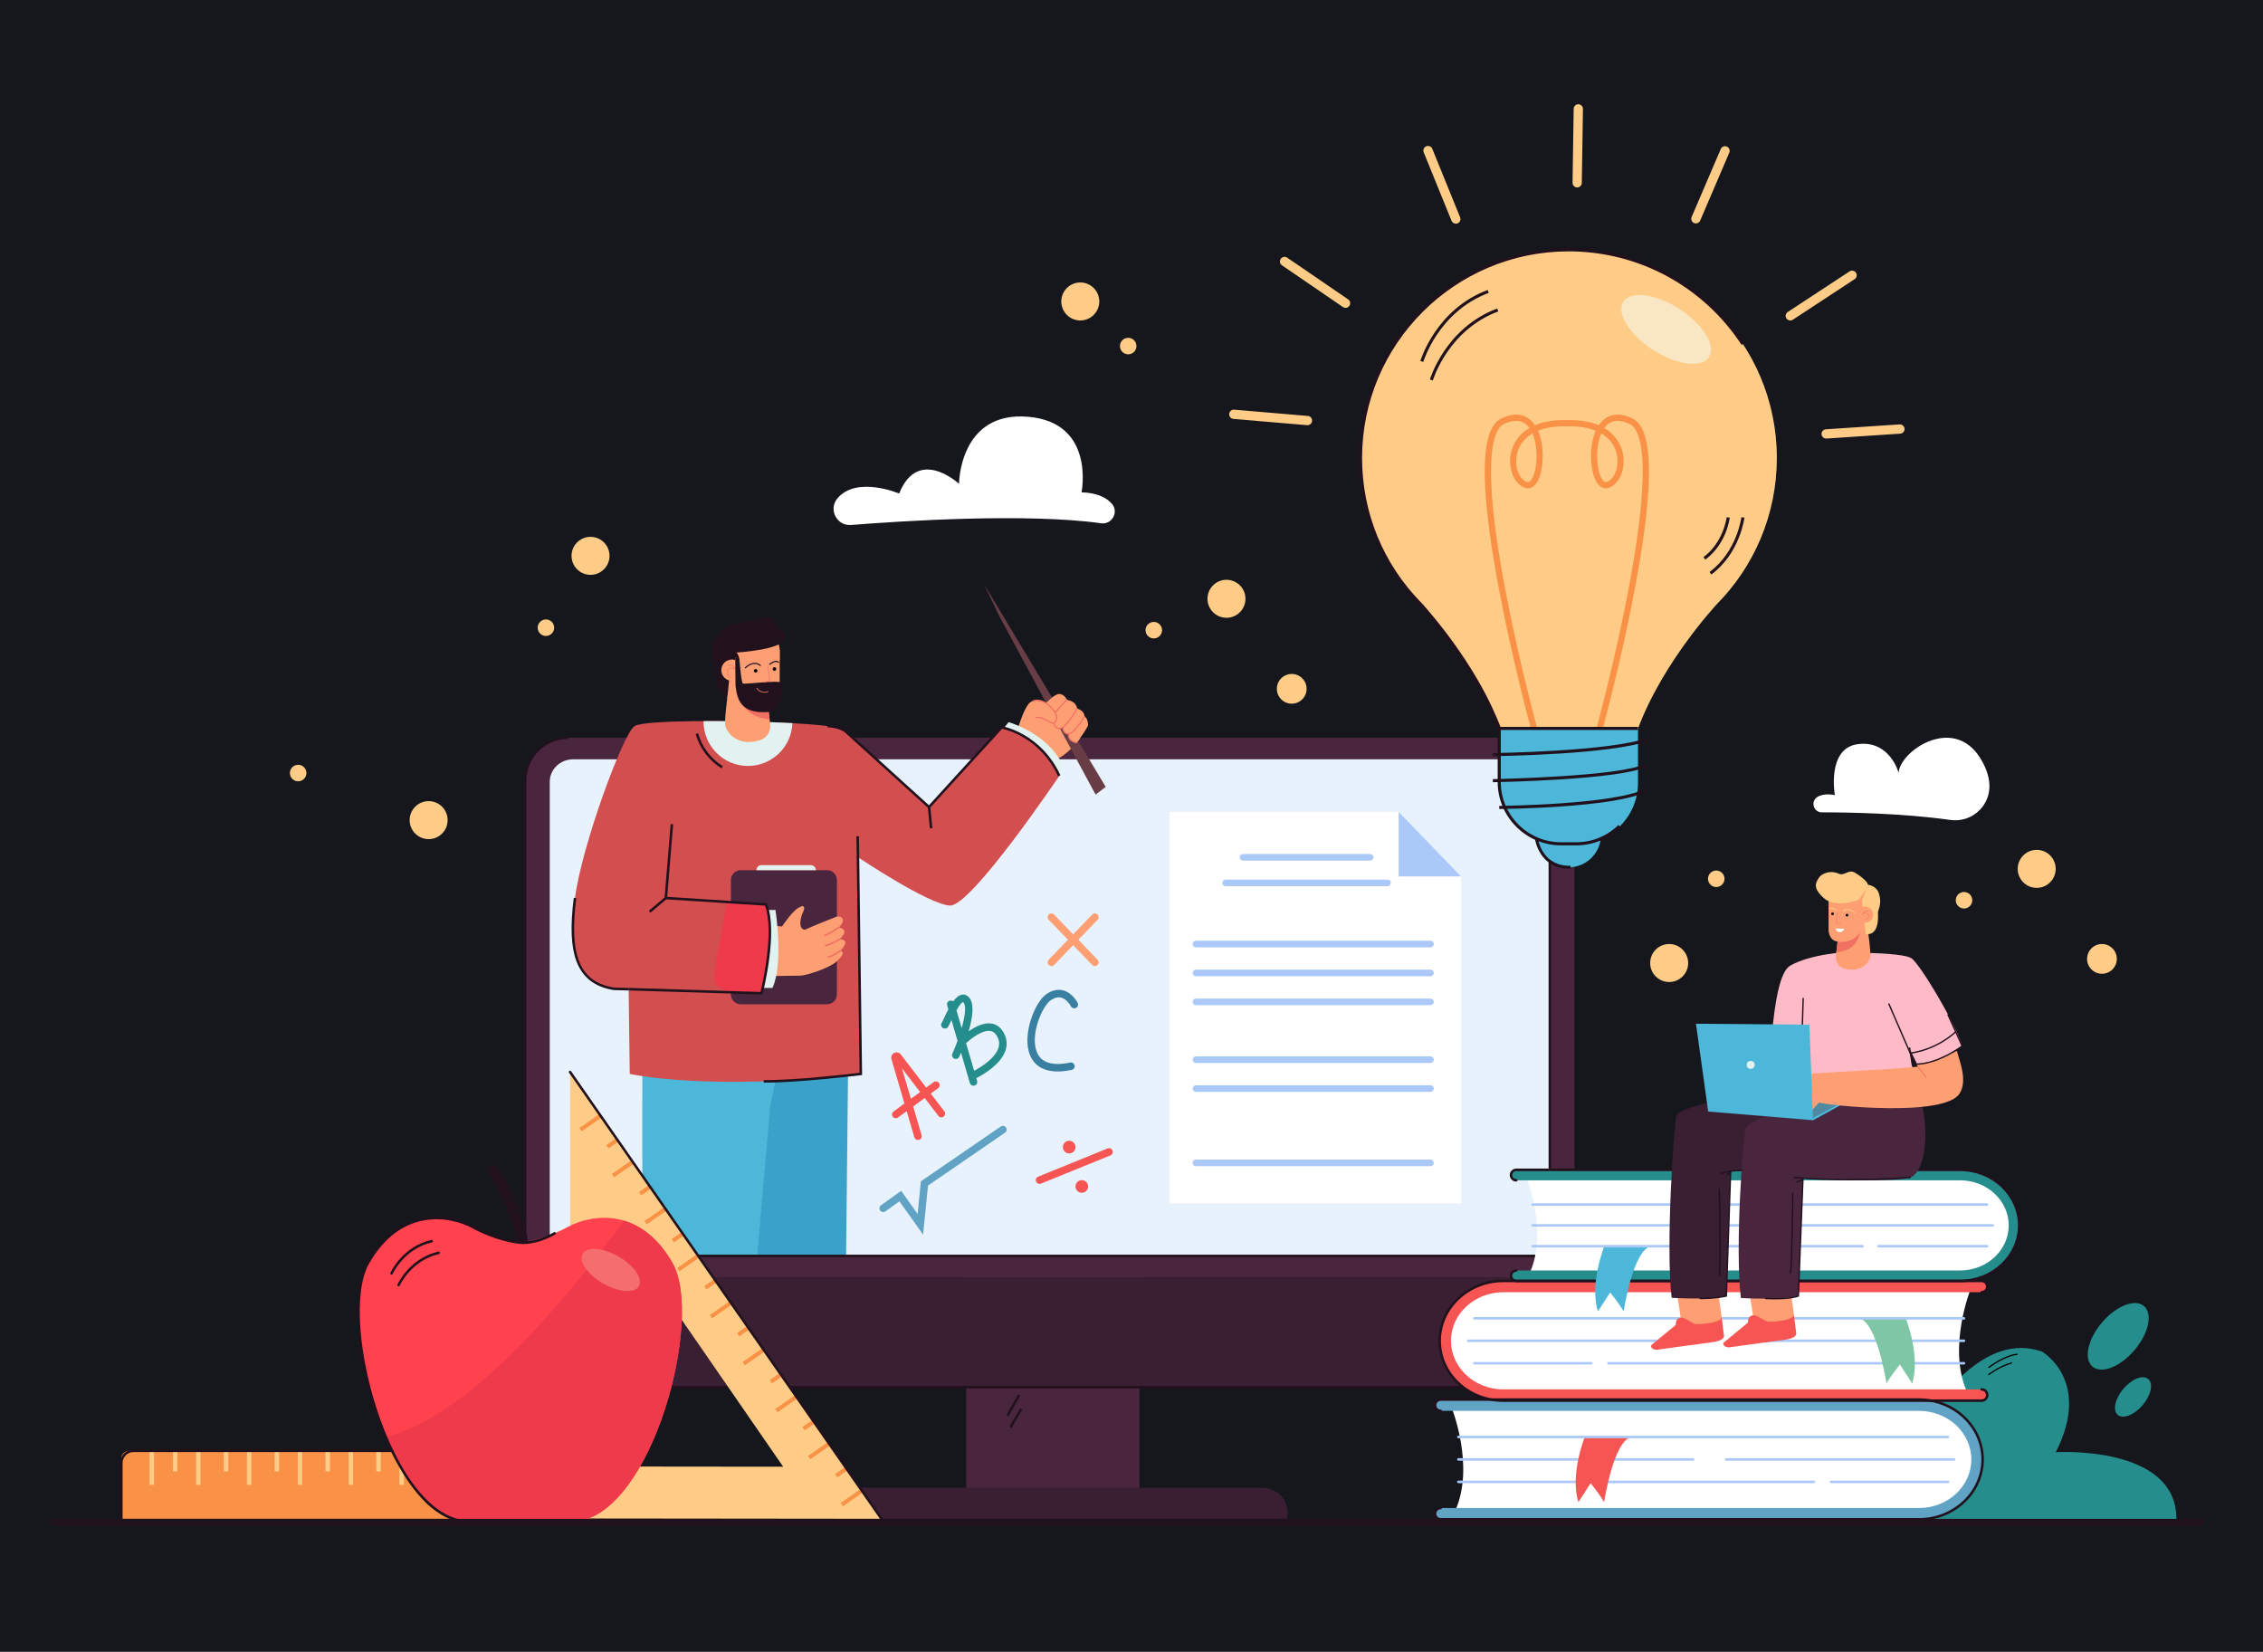 <?xml version="1.0" encoding="utf-8"?>
<!-- Generator: Adobe Illustrator 27.5.0, SVG Export Plug-In . SVG Version: 6.00 Build 0)  -->
<svg version="1.1" id="Layer_1" xmlns="http://www.w3.org/2000/svg" xmlns:xlink="http://www.w3.org/1999/xlink" x="0px" y="0px"
	 viewBox="0 0 2740 2000" style="enable-background:new 0 0 2740 2000;" xml:space="preserve">
<rect style="fill:#15171d;" width="2740" height="2000"/>
<g>
	<path style="fill:#15171d;" d="M134.221,1620.523c64.752-137.11,52.611-130.259,22.258-254.083s-84.987-451.63,68.799-720.755
		s350.065-303.524,445.169-271.148c95.104,32.376,171.997,84.987,335.9,4.047s568.602-319.712,868.079-180.091
		S2049.778,571.423,2155,670.574c105.222,99.151,352.781,124.85,429.674,365.646S2534.086,1806.1,2244.726,1838l-2019.448,13.689
		C225.278,1851.689,69.469,1757.634,134.221,1620.523L134.221,1620.523z"/>
	<g>
		<g>
			<g>
				<path style="fill:#FFFFFF;" d="M2205.832,983.568c29.018-0.025,96.987,0.908,155.653,9.204
					c24.271,3.432,46.426-14.861,47.258-39.36c0.341-10.027-2.594-21.88-11.145-35.605c-32.923-52.848-97.873-7.814-98.731,18.022
					c0,0-10.386-39.561-48.969-34.914s-28.261,61.912-28.261,61.912s-12.18-3.3-21.054,2.051
					C2191.856,970.14,2195.642,983.576,2205.832,983.568z"/>
			</g>
		</g>
	</g>
	<g>
		<g>
			<g>
				<path style="fill:#258D8C;" d="M2178.959,1840.578c8.578-8.461,75.489-126.911,121.812-65.994
					c0,0,75.703-171.753,171.565-138.122c0,0,61.12,34.901,16.728,121.835c0,0,147.975-9.307,146.045,82.281H2178.959z"/>
			</g>
			<g>
				<path d="M2407.925,1656.458c-0.223,0-0.443-0.097-0.592-0.283c-0.257-0.322-0.2-0.788,0.126-1.042
					c0.747-0.58,18.486-14.223,34.699-16.142c0.415-0.049,0.787,0.242,0.836,0.648c0.049,0.407-0.245,0.776-0.657,0.825
					c-15.79,1.869-33.768,15.696-33.948,15.835C2408.251,1656.406,2408.087,1656.458,2407.925,1656.458z"/>
			</g>
			<g>
				<path d="M2407.925,1665.061c-0.219,0-0.437-0.094-0.585-0.275c-0.261-0.318-0.212-0.785,0.111-1.043
					c0.121-0.097,12.277-9.727,27.787-14.188c0.397-0.114,0.816,0.111,0.933,0.505c0.116,0.393-0.113,0.805-0.512,0.92
					c-15.209,4.375-27.142,13.822-27.261,13.917C2408.259,1665.006,2408.091,1665.061,2407.925,1665.061z"/>
			</g>
		</g>
		<g>
			
				<ellipse transform="matrix(0.648 -0.762 0.762 0.648 -328.898 2523.469)" style="fill:#258D8C;" cx="2563.612" cy="1617.298" rx="48.099" ry="25.829"/>
		</g>
		<g>
			
				<ellipse transform="matrix(0.648 -0.762 0.762 0.648 -378.481 2562.966)" style="fill:#258D8C;" cx="2581.526" cy="1690.651" rx="28.474" ry="15.29"/>
		</g>
	</g>
	<g>
		<g>
			<g>
				<path style="fill:#FFFFFF;" d="M1030.495,635.628c61.625-4.887,211.99-14.641,302.773-2.068
					c13.12,1.817,21.655-13.634,12.958-23.625c-6.271-7.205-17.343-13.199-36.732-13.87c0,0,17.089-84.303-64.359-91.423
					c-83.698-7.317-83.97,81.169-83.97,81.169s-49.345-45.916-72.475,11.752c0,0-51.861-22.087-74.999,6.196
					C1002.793,617.081,1013.336,636.988,1030.495,635.628z"/>
			</g>
		</g>
	</g>
	<g>
		<rect x="1169.926" y="1387.122" style="fill:#49263E;" width="209.686" height="439.304"/>
	</g>
	<g>
		<path style="fill:#49263E;" d="M1906.261,1546.792V944.998c0-28.593-23.18-51.773-51.773-51.773H687.665
			c-28.593,0-51.773,23.18-51.773,51.773v601.793H1906.261z"/>
	</g>
	<g>
		<path style="fill:#3A1F33;" d="M635.892,1546.792v96.436c0,20.059,13.259,36.32,29.615,36.32h1211.14
			c16.356,0,29.615-16.261,29.615-36.32v-96.436H635.892z"/>
	</g>
	<g>
		<g>
			<path style="fill:#E8F2FC;" d="M1876.524,1520.658V946.605c0-15.048-12.638-27.246-28.228-27.246H693.857
				c-15.59,0-28.228,12.199-28.228,27.246v574.053H1876.524z"/>
		</g>
	</g>
	<g>
		<path style="fill:#3A1F33;" d="M1558.405,1838.961c3.56-20.762-10.386-37.593-31.148-37.593h-504.618
			c-20.762,0-40.479,16.831-44.039,37.593v0L1558.405,1838.961z"/>
	</g>
	<g>
		<path style="fill:#21111D;" d="M1876.647,1681.065H665.507c-17.167,0-31.132-16.974-31.132-37.837v-698.23
			c0-29.385,23.906-53.291,53.29-53.291v3.035c-27.71,0-50.255,22.545-50.255,50.256v698.23c0,19.19,12.605,34.802,28.097,34.802
			h1211.14V1681.065z"/>
	</g>
	<g>
		
			<rect x="1813.9" y="1591.525" transform="matrix(0.583 -0.812 0.812 0.583 -527.565 2158.21)" style="fill:#21111D;" width="49.563" height="3.035"/>
	</g>
	<g>
		
			<rect x="1814.344" y="1611.102" transform="matrix(0.594 -0.805 0.805 0.594 -550.61 2134.712)" style="fill:#21111D;" width="48.675" height="3.035"/>
	</g>
	<g>
		
			<rect x="1213.016" y="1700.028" transform="matrix(0.496 -0.868 0.868 0.496 -858.865 1923.071)" style="fill:#21111D;" width="28.994" height="3.035"/>
	</g>
	<g>
		
			<rect x="1216.382" y="1715.988" transform="matrix(0.506 -0.863 0.863 0.506 -874.162 1908.719)" style="fill:#21111D;" width="25.708" height="3.034"/>
	</g>
	<g>
		<path style="fill:#FE9F73;" d="M1230.195,889.558c0,0,9.713-36.293,18.586-40.102c8.873-3.809,18.773,2.565,18.773,2.565
			s9.494-12.957,15.961-11.723c6.467,1.234,8.041,7.023,8.041,7.023s11.439,1.213,12.594,10.611c0,0,8.994,2.179,8.881,9.562
			c0,0,4.638,2.104,4.34,11.048c0,0-15.436,30.181-38.119,40.87C1256.568,930.099,1230.195,889.558,1230.195,889.558z"/>
	</g>
	<g>
		<path style="fill:#3AA1C9;" d="M1024.45,1520.658l2.696-256.91l-5.78-32.999l-140.18,50.31c0,0,4.317,108.598,13.41,239.599
			H1024.45z"/>
	</g>
	<g>
		<path style="fill:#4CB7D8;" d="M916.806,1520.658l15.753-181.22l26.643-132.263l-181.229,77.101c0,0-1.295,106.7,0.908,236.382
			H916.806z"/>
	</g>
	<g>
		<polygon style="fill:#683D46;" points="1191.347,707.135 1338.784,952.742 1326.513,962.068 1209.76,745.616 		"/>
	</g>
	<g>
		<path style="fill:#FE9F73;" d="M1266.466,851.242c0,0,6.521-6.736,10.438-8.742c3.917-2.006,27.245,40.91,27.245,40.91
			l3.379,10.605c0,0-2.987,5.608-4.92,5.378c-1.933-0.23-7.777-4.694-7.777-4.694l-1.519-5.854l-2.354-0.657l-3.07-2.834
			l-1.524-4.644l-3.267,1.473l-4.647-1.841l-2.144-4.329l-0.92-0.419l-13.84-22.248L1266.466,851.242z"/>
	</g>
	<g>
		<path style="fill:#F07162;" d="M1274.971,876.39c-2.063,0-4.434-1.422-6.895-2.898c-1.719-1.032-3.499-2.099-5.335-2.823
			c-5.442-2.146-7.932-1.212-7.953-1.202c-0.387,0.154-0.828-0.031-0.986-0.416c-0.159-0.384,0.016-0.821,0.399-0.984
			c0.119-0.051,2.982-1.218,9.097,1.189c1.953,0.77,3.787,1.87,5.559,2.934c3.855,2.311,6.299,3.635,7.944,1.818
			c1.458-1.615,2.097-3.528,1.899-5.686c-0.422-4.598-4.762-10.468-11.607-15.699c-8.424-6.44-15.833-3.259-16.147-3.121
			c-0.376,0.169-0.831-0.002-1.002-0.383c-0.171-0.382-0.001-0.83,0.381-1.002c0.344-0.155,8.519-3.71,17.69,3.3
			c7.283,5.567,11.729,11.679,12.197,16.767c0.239,2.597-0.529,4.899-2.284,6.841C1277.047,876.001,1276.051,876.39,1274.971,876.39
			z"/>
	</g>
	<g>
		<path style="fill:#F07162;" d="M1277.542,863.479c-0.182,0-0.365-0.065-0.511-0.198c-0.31-0.282-0.332-0.762-0.05-1.071
			l14.013-15.4c0.283-0.309,0.762-0.332,1.073-0.05c0.31,0.282,0.332,0.762,0.05,1.072l-14.013,15.4
			C1277.954,863.395,1277.748,863.479,1277.542,863.479z"/>
	</g>
	<g>
		<path style="fill:#F07162;" d="M1292.883,889.437c-1.118,0-2.128-0.356-3.018-1.064c-1.54-0.858-4.4-3.69-3.492-7.783
			c0.09-0.407,0.489-0.664,0.906-0.576c0.409,0.091,0.667,0.496,0.577,0.906c-0.889,4.005,2.703,6.113,2.857,6.201
			c0.917,0.719,1.86,0.935,2.976,0.72c7.518-1.432,18.572-20.532,18.683-20.724c0.21-0.365,0.676-0.488,1.036-0.28
			c0.363,0.209,0.489,0.673,0.28,1.036c-0.467,0.812-11.517,19.897-19.716,21.459
			C1293.599,889.402,1293.236,889.437,1292.883,889.437z"/>
	</g>
	<g>
		<path style="fill:#F07162;" d="M1282.71,882.758c-1.67,0-3.108-0.476-4.287-1.421c-2.625-2.103-2.958-5.754-2.97-5.909
			c-0.036-0.417,0.274-0.783,0.691-0.818c0.402-0.044,0.786,0.273,0.821,0.691c0.003,0.031,0.301,3.17,2.414,4.858
			c1.146,0.913,2.642,1.255,4.458,1.001c5.521-0.756,16.059-17.295,19.653-23.604c0.209-0.365,0.673-0.49,1.035-0.284
			c0.365,0.208,0.492,0.671,0.284,1.035c-0.542,0.953-13.38,23.345-20.768,24.357
			C1283.583,882.726,1283.139,882.758,1282.71,882.758z"/>
	</g>
	<g>
		<path style="fill:#E2F2F1;" d="M1215.714,881.214l5.474-6.873c0,0,48.588,13.661,66.178,53.496l-7.697,10.374
			C1279.67,938.211,1244.137,893.872,1215.714,881.214z"/>
	</g>
	<g>
		<path style="fill:#d34e4e;" d="M1042.261,1300.259l0.891-1.162l-4.662-261.437c0,0,85.987,57.671,111.756,58.776
			c25.769,1.104,132.315-157.044,132.315-157.044c-22.456-51.539-69.733-58.682-69.733-58.682l-87.984,96.451l-103.077-93.506
			c-13.744-8.344-119.398-10.149-119.398-10.149s-120.257-2.735-134.001,5.609c-13.744,8.344-64.301,145.781-72.154,208.118
			c-7.854,62.337,0,102.709,47.612,110.072l17.32,0.368l1.332,102.587C762.48,1300.259,858.44,1321.856,1042.261,1300.259
			L1042.261,1300.259z"/>
	</g>
	<g>
		<g>
			<path style="fill:#49263E;" d="M1001.335,1215.957H896.932c-6.609,0-11.966-5.357-11.966-11.966v-138.414
				c0-6.609,5.357-11.966,11.966-11.966h104.403c6.609,0,11.966,5.357,11.966,11.966v138.414
				C1013.302,1210.599,1007.944,1215.957,1001.335,1215.957z"/>
		</g>
		<g>
			<path style="fill:#E2F2F1;" d="M981.711,1047.474h-59.778c-3.389,0-6.136,2.747-6.136,6.136l0,0h72.049l0,0
				C987.846,1050.221,985.099,1047.474,981.711,1047.474z"/>
		</g>
	</g>
	<g>
		<g>
			<g>
				<g>
					<g>
						<path style="fill:#FE9F73;" d="M1016.372,1137.197c13.864-12.215-0.662-14.271-0.662-14.271
							c6.768-7.321,5.194-10.736,2.708-12.311c-1.82-1.153-4.106-1.28-6.114-0.5c-6.375,2.476-25.811,10.101-37.685,15.588
							c-8.443-0.598-5.75-14.83-1.974-22.122c1.946-3.757,2.08-9.963-7.082-3.713c-7.486,5.107-18.735,21.923-18.735,21.923
							l-47.051-4.522l7.01,64.839c0,0,53.71-0.751,61.803-0.809c8.093-0.057,35.195-9.285,43.38-16.411
							c14.853-12.929,5.51-13.589,5.51-13.589C1031.651,1136.425,1016.372,1137.197,1016.372,1137.197z"/>
					</g>
				</g>
			</g>
		</g>
		<g>
			<g>
				<g>
					<g>
						<g>
							<path style="fill:#F07162;" d="M998.73,1133.63c-0.409,0.032-0.81-0.198-0.975-0.599c-0.205-0.497,0.032-1.065,0.528-1.27
								c6.964-2.873,16.779-9.57,16.877-9.638c0.443-0.302,1.049-0.189,1.353,0.253c0.304,0.444,0.19,1.05-0.253,1.353
								c-0.409,0.279-10.081,6.879-17.235,9.83C998.928,1133.6,998.829,1133.623,998.73,1133.63z"/>
						</g>
					</g>
				</g>
			</g>
		</g>
		<g>
			<g>
				<g>
					<g>
						<g>
							<path style="fill:#F07162;" d="M999.694,1145.917c-0.458,0.036-0.891-0.258-1.015-0.718
								c-0.139-0.519,0.169-1.052,0.688-1.192c8.853-2.378,16.375-7.557,16.45-7.609c0.444-0.307,1.049-0.196,1.354,0.243
								c0.306,0.442,0.198,1.048-0.243,1.354c-0.317,0.22-7.865,5.422-17.057,7.891
								C999.812,1145.902,999.753,1145.912,999.694,1145.917z"/>
						</g>
					</g>
				</g>
			</g>
		</g>
		<g>
			<g>
				<g>
					<g>
						<g>
							<path style="fill:#F07162;" d="M1002.95,1159.757c-0.447,0.035-0.873-0.244-1.007-0.691
								c-0.154-0.514,0.138-1.056,0.653-1.211c7.583-2.273,14.231-7.279,14.297-7.33c0.427-0.326,1.038-0.241,1.363,0.187
								c0.324,0.427,0.241,1.038-0.187,1.363c-0.281,0.214-6.997,5.27-14.915,7.644
								C1003.086,1159.74,1003.018,1159.752,1002.95,1159.757z"/>
						</g>
					</g>
				</g>
			</g>
		</g>
	</g>
	<g>
		<polygon style="fill:#21111D;" points="787.511,1105.08 785.551,1102.762 804.704,1086.569 812.015,997.774 815.041,998.023 
			807.626,1088.075 		"/>
	</g>
	<g>
		<path style="fill:#21111D;" d="M761.115,1199.191l-17.518-0.385c-23.369-3.613-38.35-15.193-45.798-35.396
			c-6.463-17.528-7.444-41.794-3.089-76.366l3.011,0.379c-8.878,70.463,4.52,101.869,46.24,108.368l17.219,0.365L761.115,1199.191z"
			/>
	</g>
	<g>
		<path style="fill:#E2F2F1;" d="M929.487,1101.795h9.451c0,0,10.062,64.709-3.681,94.406h-11.752
			C923.505,1196.2,937.215,1135.5,929.487,1101.795z"/>
	</g>
	<g>
		<path style="fill:#EF3A4C;" d="M880.062,1092.055l47.342,3.032c0,0,9.571,30.187-1.932,91.392
			c-1.117,5.944-3.468,16.103-3.468,16.103s-48.072,3.832-55.617-11.783c-4.738-9.805,5.621-52.161,5.621-52.161L880.062,1092.055z"
			/>
	</g>
	<g>
		<path style="fill:#21111D;" d="M923.173,1204.136l-162.071-4.946l0.092-3.035l159.629,4.872
			c2.281-9.445,16.898-73.006,5.503-104.488l-120.257-7.702l0.193-3.029l122.207,7.827l0.35,0.906
			c13.276,34.415-4.578,105.411-5.344,108.417L923.173,1204.136z"/>
	</g>
	<g>
		<path style="fill:#21111D;" d="M1125.912,1002.959l-2.518-25.067l-99.815-90.546c-7.315-6.636-21.536-6.724-21.678-6.724v-3.035
			c0,0,0,0,0.001,0c0.646,0,15.53,0.087,23.716,7.511l100.68,91.33l2.634,26.227L1125.912,1002.959z"/>
	</g>
	<g>
		<path style="fill:#21111D;" d="M1125.968,978.183l-2.244-2.045l88.538-97.058l0.812,0.133c0.47,0.076,47.274,8.261,70.866,59.545
			l-2.757,1.269c-21.221-46.131-61.652-56.355-67.808-57.662L1125.968,978.183z"/>
	</g>
	<g>
		<path style="fill:#E2F2F1;" d="M959.427,875.587c-29.05-1.603-57.057-2.082-57.057-2.082s-23.282-0.529-50.527-0.412
			c-0.001,0.16-0.012,0.317-0.012,0.477c0,29.726,24.098,53.823,53.823,53.823C934.704,927.394,958.365,904.377,959.427,875.587z"/>
	</g>
	<g>
		<path style="fill:#21111D;" d="M927.356,1310.788c-0.904,0-1.789-0.005-2.662-0.013l0.03-3.035
			c37.945,0.405,105.604-7.572,116.002-8.823l-3.761-286.392l3.035-0.04l3.797,289.114l-1.349,0.166
			C1041.702,1301.857,968.988,1310.786,927.356,1310.788z"/>
	</g>
	<g>
		<path style="fill:#21111D;" d="M873.551,930.223c-15.283-9.525-26.378-24.275-31.242-41.53l2.923-0.824
			c4.657,16.527,15.284,30.654,29.926,39.778L873.551,930.223z"/>
	</g>
	<g>
		<g>
			<path style="fill:#FE9F73;" d="M885.215,764.523c0,0,21.442-9.119,40.478-2.576c11.023,3.789,18.345,14.269,18.345,25.925v11.398
				l-58.675-25.056c0,0-9.28,4.389-8.536,3.056C877.572,775.938,885.215,764.523,885.215,764.523z"/>
		</g>
		<g>
			<g>
				<g>
					<g>
						<path style="fill:#FE9F73;" d="M944.033,786.59v48.069c0,0,0.716,17.175-14.313,19.322l2.806,22.915
							c1.043,8.518-4.05,16.672-12.231,19.263c-4,1.267-8.775,2.191-14.19,2.191c-17.175,0-26.478-12.881-27.909-19.322
							c-1.431-6.441,2.862-37.212,2.862-37.212l-0.523-15.121l1.954-58.588L944.033,786.59z"/>
					</g>
				</g>
			</g>
			<g>
				<g>
					<g>
						<path style="fill:#21111D;" d="M902.566,809.255c-0.178,0-0.357-0.066-0.496-0.2c-0.285-0.273-0.294-0.726-0.021-1.011
							c0.098-0.103,9.941-10.171,18.936-2.924c0.308,0.247,0.356,0.698,0.108,1.006c-0.248,0.309-0.698,0.357-1.006,0.108
							c-7.97-6.42-16.64,2.422-17.005,2.801C902.942,809.181,902.754,809.255,902.566,809.255z"/>
					</g>
				</g>
			</g>
			<g>
				<g>
					<g>
						<path style="fill:#21111D;" d="M932.066,804.961c-0.2,0-0.4-0.084-0.541-0.247c-0.259-0.298-0.227-0.75,0.072-1.009
							c0.289-0.25,7.115-6.088,11.431-2.387c0.3,0.257,0.335,0.709,0.078,1.008c-0.257,0.301-0.709,0.335-1.009,0.078
							c-3.381-2.899-9.5,2.33-9.562,2.383C932.399,804.904,932.232,804.961,932.066,804.961z"/>
					</g>
				</g>
			</g>
			<g>
				<g>
					<g>
						<path d="M917.038,812.147c0,1.186-0.961,2.147-2.147,2.147c-1.186,0-2.147-0.961-2.147-2.147s0.961-2.147,2.147-2.147
							C916.077,810,917.038,810.962,917.038,812.147z"/>
					</g>
				</g>
			</g>
			<g>
				<g>
					<g>
						<path d="M939.858,810c0,1.186-0.961,2.147-2.147,2.147c-1.186,0-2.147-0.961-2.147-2.147c0-1.186,0.961-2.147,2.147-2.147
							C938.897,807.854,939.858,808.815,939.858,810z"/>
					</g>
				</g>
			</g>
			<g>
				<g>
					<g>
						<path style="fill:#21111D;" d="M885.215,763.773c0,0-18.179-0.873-22.791,15.03c-4.612,15.903,3.248,24.31,3.407,29.051
							c0.159,4.741-3.056,36.706,19.384,34.32l6.06-52.797l-7.81-21.02L885.215,763.773z"/>
					</g>
				</g>
			</g>
			<g>
				<g>
					<g>
						
							<ellipse transform="matrix(0.707 -0.707 0.707 0.707 -314.12 864.451)" style="fill:#FE9F73;" cx="886.425" cy="811.402" rx="12.881" ry="12.881"/>
					</g>
				</g>
			</g>
			<g>
				<g>
					<g>
						<path style="fill:#F07162;" d="M885.472,819.296c-2.676,0-4.463-2.011-5.052-4.021c-0.696-2.378,0.102-4.687,2.032-5.886
							c2.853-1.771,5.439-0.635,6.764,0.237c-0.556-1.462-1.428-2.526-2.6-3.171c-2.538-1.397-5.686-0.379-5.717-0.369
							c-0.187,0.063-0.39-0.039-0.452-0.227c-0.062-0.187,0.039-0.389,0.226-0.452c0.14-0.047,3.468-1.127,6.283,0.419
							c1.625,0.892,2.731,2.471,3.286,4.693l0.312,1.246l-0.911-0.906c-0.129-0.129-3.192-3.107-6.812-0.861
							c-2.004,1.244-2.181,3.512-1.723,5.076c0.476,1.624,1.902,3.507,4.362,3.507c0.025,0,0.048-0.002,0.074-0.001
							c0.195,0,0.355,0.157,0.358,0.353c0.003,0.197-0.155,0.36-0.353,0.363C885.523,819.295,885.497,819.296,885.472,819.296z"/>
					</g>
				</g>
			</g>
			<g>
				<g>
					<g>
						<path style="fill:#F07162;" d="M894.88,839.391c0,0,1.008,28.747,36.91,31.492l-2.07-16.901
							C929.72,853.982,906.436,858.66,894.88,839.391z"/>
					</g>
				</g>
			</g>
			<g>
				<g>
					<path style="fill:#21111D;" d="M946.525,826.576c0,0,4.679,34.409-18.169,35.632c-32.694,1.749-35.86-16.91-37.803-32.177
						l-0.328-31.51l1.05-9.144v0c2.311,2.613,3.723,5.893,4.034,9.367c0.677,7.556,2.351,27.913,4.237,28.814
						C902.21,828.83,941.436,823.262,946.525,826.576z"/>
				</g>
			</g>
			<g>
				<g>
					<g>
						<path style="fill:#F07162;" d="M924.611,826.629c-0.15,0-0.29-0.095-0.34-0.245c-0.062-0.188,0.04-0.39,0.227-0.452
							l7.173-2.372l-2.266-16.881c-0.026-0.196,0.111-0.376,0.307-0.402c0.198-0.031,0.376,0.111,0.402,0.307l2.345,17.469
							l-7.737,2.558C924.686,826.623,924.648,826.629,924.611,826.629z"/>
					</g>
				</g>
			</g>
			<g>
				<polygon style="fill:#FE9F73;" points="880.526,845.815 883.021,821.583 889.037,822.25 889.037,846.514 				"/>
			</g>
		</g>
		<g>
			<path style="fill:#21111D;" d="M888.578,763.295c0,0-4.214,10.057,2.697,26.831c6.912,16.774-17.732-6.256-17.732-6.256
				S875.254,759.319,888.578,763.295z"/>
		</g>
		<g>
			<g>
				<path style="fill:#F07162;" d="M916.287,833.977c5.783,7.475,13.684,3.93,13.764,3.893c0.249-0.115,0.358-0.411,0.242-0.66
					c-0.116-0.249-0.411-0.358-0.66-0.243c-0.299,0.138-7.271,3.237-12.555-3.594c-0.096-0.124-0.191-0.251-0.286-0.382
					c-0.147-0.208-0.472-0.272-0.695-0.11c-0.222,0.162-0.272,0.473-0.11,0.695C916.085,833.713,916.186,833.847,916.287,833.977z"
					/>
			</g>
		</g>
	</g>
	<g>
		<path style="fill:#F07162;" d="M1303.493,899.943c-0.043,0-0.086-0.004-0.129-0.011c-4.171-0.712-7.136-2.341-8.814-4.84
			c-2.054-3.063-1.368-6.278-1.338-6.413c0.092-0.408,0.49-0.668,0.904-0.574c0.408,0.09,0.667,0.493,0.578,0.902
			c-0.006,0.028-0.568,2.747,1.131,5.259c1.439,2.13,4.062,3.533,7.794,4.171c0.413,0.07,0.691,0.462,0.621,0.875
			C1304.176,899.682,1303.856,899.943,1303.493,899.943z"/>
	</g>
	<g>
		<path style="fill:#21111D;" d="M1878.042,1522.176H665.628v-3.035h1209.378V946.605c0-14.187-11.982-25.729-26.71-25.729v-3.035
			c16.402,0,29.745,12.904,29.745,28.764V1522.176z"/>
	</g>
	<g>
		<path style="fill:#21111D;" d="M891.275,790.127c0,0,54.703-3.241,58.075-16.057s-9.493-13.153-9.493-13.153
			s2.41-18.211-14.115-12.815c-16.525,5.396-47.139,4.69-55.747,20.005C861.389,783.422,891.275,790.127,891.275,790.127z"/>
	</g>
	<g>
		<path style="fill:#F75553;" d="M1095.092,1336.095l-13.184,9.643c-2.029,1.484-2.471,4.332-0.986,6.363
			c0.891,1.218,2.275,1.864,3.677,1.864c0.934,0,1.875-0.286,2.685-0.879l10.53-7.702l9.262,31.599
			c0.582,1.986,2.398,3.274,4.368,3.274c0.424,0,0.855-0.059,1.282-0.185c2.413-0.707,3.796-3.237,3.089-5.65l-10.186-34.753
			l13.983-10.228l16.548,21.602c1.529,1.998,4.388,2.376,6.383,0.846c1.996-1.529,2.374-4.387,0.846-6.383l-16.426-21.442
			l8.887-6.501c2.029-1.484,2.47-4.332,0.985-6.362c-1.484-2.029-4.335-2.468-6.362-0.986l-9.049,6.619l-30.725-40.107
			c-1.921-2.508-5.232-3.263-8.049-1.832c-2.819,1.429-4.165,4.545-3.275,7.575L1095.092,1336.095z M1114.072,1322.212
			l-11.167,8.168l-10.798-36.84L1114.072,1322.212z"/>
	</g>
	<g>
		<g>
			<path style="fill:#258D8C;" d="M1144.033,1245.299c3.21,0,4.067-1.848,6.902-7.975c0.372-0.804,0.734-1.573,1.09-2.325
				l7.353,25.193c-0.095,0.263-0.19,0.527-0.286,0.789c-0.15,0.3-0.266,0.61-0.345,0.93c-1.821,4.916-3.739,9.643-5.612,13.862
				c-1.02,2.297,0.016,4.987,2.315,6.008c0.6,0.267,1.227,0.393,1.844,0.393c1.746,0,3.41-1.009,4.164-2.706
				c0.496-1.118,1.23-2.802,2.111-4.913l10.716,36.716c0.581,1.987,2.396,3.278,4.369,3.278c0.422,0,0.851-0.059,1.277-0.184
				c2.413-0.704,3.799-3.232,3.095-5.647l-0.958-3.283c8.45-4.338,29.19-16.388,35.125-32.815
				c2.551-7.057,2.153-14.071-1.177-20.844c-4.43-9.006-10.884-11.759-15.519-12.482c-9.46-1.474-19.797,3.86-27.707,9.491
				c4.457-15.256,7.191-31.861,1.483-39.903c-3.172-4.471-6.948-4.834-8.914-4.652c-4.045,0.372-7.754,3.564-11.229,8.277
				c-1.123-0.929-2.671-1.304-4.181-0.864c-2.413,0.704-3.799,3.232-3.094,5.647l1.402,4.803c-1.918,3.609-3.774,7.492-5.586,11.404
				c-0.74,1.598-1.565,3.379-1.977,4.151c-0.755,0.812-1.215,1.9-1.215,3.096C1139.48,1243.261,1141.518,1245.299,1144.033,1245.299
				z M1199.102,1248.294c3.686,0.576,6.546,3.031,8.744,7.502c2.227,4.528,2.485,9.015,0.79,13.718
				c-4.495,12.465-20.974,22.595-29.173,26.991l-9.773-33.485C1176.771,1256.592,1189.833,1246.824,1199.102,1248.294z
				 M1166.09,1213.314c0.12,0.086,0.385,0.311,0.76,0.839c3.258,4.59,1.405,17.001-2.475,30.661l-6.307-21.609
				C1162.524,1215.38,1164.906,1213.539,1166.09,1213.314z"/>
		</g>
	</g>
	<g>
		<path style="fill:#397FA1;" d="M1280.659,1297.329c4.947,0,10.561-0.593,16.929-1.93c2.46-0.516,4.037-2.93,3.52-5.39
			c-0.514-2.46-2.918-4.04-5.39-3.52c-21.267,4.464-34.767,0.359-40.116-12.202c-8.845-20.764,6.09-56.029,16.636-63.22
			c4.52-3.081,8.774-4.139,12.639-3.152c7.29,1.867,11.668,10.262,11.755,10.434c1.129,2.239,3.861,3.144,6.103,2.025
			c2.248-1.125,3.16-3.859,2.036-6.109c-0.249-0.497-6.214-12.2-17.562-15.151c-6.531-1.701-13.298-0.208-20.103,4.431
			c-14.666,10.001-30.026,50.496-19.883,74.312C1251.258,1287.325,1260.33,1297.331,1280.659,1297.329z"/>
	</g>
	<g>
		<path style="fill:#61A3C5;" d="M1211.712,1363.91l-96.73,66.399l-3.948,39.485l-19.898-28.005l-24.402,17.506
			c-2.042,1.466-2.51,4.31-1.045,6.354c1.466,2.042,4.311,2.512,6.354,1.045l16.968-12.173l28.666,40.344l5.946-59.442
			l93.245-64.004c2.072-1.423,2.6-4.258,1.177-6.331C1216.62,1363.015,1213.789,1362.489,1211.712,1363.91z"/>
	</g>
	<g>
		<path style="fill:#F75553;" d="M1346.962,1393.006c-0.947-2.33-3.603-3.45-5.933-2.503l-84.087,34.175
			c-2.328,0.947-3.45,3.603-2.503,5.933c0.719,1.768,2.422,2.84,4.219,2.84c0.571,0,1.151-0.108,1.713-0.336l84.087-34.175
			C1346.787,1397.991,1347.909,1395.336,1346.962,1393.006z"/>
	</g>
	<g>
		<circle style="fill:#F75553;" cx="1294.573" cy="1388.875" r="7.644"/>
	</g>
	<g>
		<path style="fill:#F75553;" d="M1309.861,1428.896c-4.222,0-7.644,3.422-7.644,7.644c0,4.222,3.422,7.644,7.644,7.644
			c4.222,0,7.644-3.423,7.644-7.644C1317.505,1432.318,1314.083,1428.896,1309.861,1428.896z"/>
	</g>
	<g>
		<path style="fill:#FE9F73;" d="M1269.887,1168.447c0.883,0.851,2.022,1.273,3.158,1.273c1.193,0,2.386-0.467,3.28-1.395
			l23.025-23.911l23.025,23.911c0.894,0.928,2.087,1.395,3.28,1.395c1.137,0,2.275-0.422,3.158-1.273
			c1.811-1.744,1.866-4.627,0.121-6.438l-23.264-24.159l23.264-24.159c1.744-1.811,1.69-4.694-0.121-6.438
			c-1.811-1.743-4.692-1.691-6.438,0.122l-23.025,23.911l-23.025-23.911c-1.746-1.813-4.627-1.865-6.438-0.122
			c-1.811,1.744-1.866,4.627-0.122,6.438l23.264,24.159l-23.264,24.159C1268.021,1163.82,1268.076,1166.703,1269.887,1168.447z"/>
	</g>
	
	<g>
		<g>
			<path style="fill:#F99247;" d="M584.672,1756.599H156.361c-5.337,0-9.663,4.326-9.663,9.663v72.698h437.974V1756.599z"/>
		</g>
		<g>
			<rect x="181.097" y="1756.599" style="fill:#FECC86;" width="5.396" height="41.181"/>
		</g>
		<g>
			<rect x="237.418" y="1756.599" style="fill:#FECC86;" width="5.396" height="41.181"/>
		</g>
		<g>
			<rect x="209.426" y="1756.599" style="fill:#FECC86;" width="5.396" height="25.003"/>
		</g>
		<g>
			<rect x="298.966" y="1756.599" style="fill:#FECC86;" width="5.396" height="41.181"/>
		</g>
		<g>
			<rect x="270.974" y="1756.599" style="fill:#FECC86;" width="5.396" height="25.003"/>
		</g>
		<g>
			<rect x="360.514" y="1756.599" style="fill:#FECC86;" width="5.396" height="41.181"/>
		</g>
		<g>
			<rect x="332.522" y="1756.599" style="fill:#FECC86;" width="5.396" height="25.003"/>
		</g>
		<g>
			<rect x="422.062" y="1756.599" style="fill:#FECC86;" width="5.396" height="41.181"/>
		</g>
		<g>
			<rect x="394.07" y="1756.599" style="fill:#FECC86;" width="5.396" height="25.003"/>
		</g>
		<g>
			<rect x="483.61" y="1756.599" style="fill:#FECC86;" width="5.396" height="41.181"/>
		</g>
		<g>
			<rect x="455.618" y="1756.599" style="fill:#FECC86;" width="5.396" height="25.003"/>
		</g>
	</g>
	<g>
		<g>
			<path style="fill:#FECC86;" d="M690.229,1297.916l0.286,540.653l376.753,0.392L690.229,1297.916z M743.047,1478.575
				l205.207,297.278l-205.516-0.214L743.047,1478.575z"/>
		</g>
		<g>
			
				<rect x="712.862" y="1344.819" transform="matrix(0.571 0.821 -0.821 0.571 1422.661 -4.129)" style="fill:#F99247;" width="4.841" height="29.332"/>
		</g>
		<g>
			
				<rect x="751.925" y="1400.767" transform="matrix(0.571 0.821 -0.821 0.571 1485.233 -12.256)" style="fill:#F99247;" width="4.841" height="28.966"/>
		</g>
		<g>
			
				<rect x="739.241" y="1377.145" transform="matrix(0.571 0.821 -0.821 0.571 1454.463 -15.079)" style="fill:#F99247;" width="4.841" height="14.492"/>
		</g>
		<g>
			
				<rect x="791.54" y="1457.633" transform="matrix(0.571 0.821 -0.821 0.571 1548.918 -20.378)" style="fill:#F99247;" width="4.841" height="29.016"/>
		</g>
		<g>
			
				<rect x="778.856" y="1434.011" transform="matrix(0.571 0.821 -0.821 0.571 1518.148 -23.201)" style="fill:#F99247;" width="4.841" height="14.543"/>
		</g>
		<g>
			
				<rect x="831.156" y="1514.499" transform="matrix(0.571 0.821 -0.821 0.571 1612.607 -28.498)" style="fill:#F99247;" width="4.841" height="29.067"/>
		</g>
		<g>
			
				<rect x="818.471" y="1490.878" transform="matrix(0.571 0.821 -0.821 0.571 1581.837 -31.32)" style="fill:#F99247;" width="4.841" height="14.593"/>
		</g>
		<g>
			
				<rect x="870.771" y="1571.366" transform="matrix(0.571 0.821 -0.821 0.571 1676.297 -36.617)" style="fill:#F99247;" width="4.841" height="29.117"/>
		</g>
		<g>
			
				<rect x="858.096" y="1547.727" transform="matrix(0.571 0.821 -0.821 0.571 1645.525 -39.45)" style="fill:#F99247;" width="4.841" height="14.666"/>
		</g>
		<g>
			
				<rect x="910.386" y="1628.232" transform="matrix(0.571 0.821 -0.821 0.571 1739.986 -44.737)" style="fill:#F99247;" width="4.841" height="29.168"/>
		</g>
		<g>
			
				<rect x="897.69" y="1604.633" transform="matrix(0.571 0.821 -0.821 0.571 1709.217 -47.546)" style="fill:#F99247;" width="4.841" height="14.666"/>
		</g>
		<g>
			
				<rect x="950.001" y="1685.099" transform="matrix(0.571 0.821 -0.821 0.571 1803.655 -52.867)" style="fill:#F99247;" width="4.841" height="29.218"/>
		</g>
		<g>
			
				<rect x="937.316" y="1661.478" transform="matrix(0.571 0.821 -0.821 0.571 1772.905 -55.678)" style="fill:#F99247;" width="4.841" height="14.743"/>
		</g>
		<g>
			
				<rect x="989.617" y="1741.965" transform="matrix(0.571 0.821 -0.821 0.571 1867.343 -60.986)" style="fill:#F99247;" width="4.841" height="29.268"/>
		</g>
		<g>
			
				<rect x="976.932" y="1718.345" transform="matrix(0.571 0.821 -0.821 0.571 1836.574 -63.808)" style="fill:#F99247;" width="4.841" height="14.793"/>
		</g>
		<g>
			
				<rect x="1029.237" y="1798.821" transform="matrix(0.571 0.821 -0.821 0.571 1931.031 -69.112)" style="fill:#F99247;" width="4.841" height="29.332"/>
		</g>
		<g>
			
				<rect x="1016.547" y="1775.211" transform="matrix(0.571 0.821 -0.821 0.571 1900.262 -71.928)" style="fill:#F99247;" width="4.841" height="14.844"/>
		</g>
	</g>
	<g>
		<g>
			<g>
				<path style="fill:#21111D;" d="M637.739,1534.028c-3.216,0-6.018-2.374-6.469-5.649c-0.081-0.591-8.486-59.631-39.265-107.899
					c-1.942-3.044-1.047-7.085,1.997-9.028c3.045-1.941,7.087-1.047,9.028,1.998c32.362,50.748,40.849,110.628,41.195,113.153
					c0.49,3.575-2.012,6.872-5.588,7.362C638.334,1534.007,638.035,1534.028,637.739,1534.028z"/>
			</g>
		</g>
		<g>
			<path style="fill:#FF424D;" d="M814.471,1529.563c-37.774-66.831-95.889-61.02-127.852-43.586
				c-25.908,14.131-48.948,17.762-56.749,18.631c-7.802-0.869-30.842-4.5-56.749-18.631
				c-31.963-17.435-90.077-23.246-127.852,43.586c-37.774,66.832,24.699,302.195,116.229,312.365c0,0,27.604,0,37.774,0
				c4.027,0,9.204-0.227,15.057-0.412c0.344,0.3,0.71,0.445,1.1,0.412c4.868-0.406,9.731-0.58,14.441-0.628
				c4.71,0.047,9.573,0.222,14.441,0.628c0.39,0.032,0.755-0.112,1.1-0.412c5.854,0.185,11.031,0.412,15.057,0.412
				c10.17,0,37.774,0,37.774,0C789.772,1831.758,852.245,1596.395,814.471,1529.563z"/>
		</g>
		<g>
			<path style="fill:#21111D;" d="M474.055,1543.316c-0.204,0-0.413-0.042-0.613-0.13c-0.766-0.339-1.112-1.234-0.772-2.001
				c0.141-0.32,14.515-31.987,49.543-39.888c0.815-0.185,1.63,0.329,1.814,1.147c0.184,0.817-0.329,1.629-1.147,1.814
				c-33.502,7.556-47.3,37.85-47.436,38.156C475.193,1542.979,474.638,1543.316,474.055,1543.316z"/>
		</g>
		<g>
			<path style="fill:#21111D;" d="M482.586,1557.443c-0.204,0-0.413-0.042-0.613-0.13c-0.766-0.339-1.112-1.234-0.772-2.001
				c0.141-0.32,14.515-31.987,49.544-39.886c0.814-0.182,1.63,0.329,1.814,1.147c0.184,0.817-0.329,1.63-1.147,1.814
				c-33.502,7.556-47.3,37.849-47.436,38.154C483.724,1557.106,483.168,1557.443,482.586,1557.443z"/>
		</g>
		<g>
			<path style="fill:#EF3A4C;" d="M755.349,1477.914c-62.588,86.536-183.263,235.69-288.178,262
				c22.906,54.174,56.075,97.764,94.327,102.014c0,0,27.604,0,37.774,0c4.027,0,9.204-0.227,15.057-0.412
				c0.344,0.3,0.71,0.445,1.1,0.412c4.868-0.406,9.731-0.58,14.441-0.628c4.71,0.047,9.573,0.222,14.441,0.628
				c0.39,0.032,0.755-0.112,1.1-0.412c5.854,0.185,11.031,0.412,15.057,0.412c10.17,0,37.774,0,37.774,0
				c91.53-10.17,154.003-245.534,116.229-312.365C797.47,1499.486,776.351,1484.127,755.349,1477.914z"/>
		</g>
		<g>
			
				<ellipse transform="matrix(0.5 -0.866 0.866 0.5 -961.87 1409.272)" style="fill:#F46E6E;" cx="739.531" cy="1537.64" rx="18.785" ry="39.334"/>
		</g>
		<g>
			<path style="fill:#21111D;" d="M599.272,1843.446l-37.942-0.009c-38.551-4.283-67.389-45.739-84.794-79.761
				c-41.108-80.361-56.641-192.304-32.587-234.859c16.916-29.93,40.128-48.65,67.124-54.133c20.611-4.188,43.492-0.554,62.774,9.962
				c25.364,13.835,47.746,17.515,56.191,18.454c0.21,0.03,17.747,2.149,40.709-11.151c0.723-0.421,1.654-0.172,2.073,0.553
				c0.421,0.725,0.173,1.654-0.553,2.073c-23.922,13.859-41.852,11.636-42.6,11.538c-8.589-0.956-31.436-4.71-57.273-18.803
				c-28.815-15.717-87.737-24.349-125.804,43c-11.299,19.991-14.041,57.441-7.521,102.748
				c6.451,44.838,21.094,91.942,40.171,129.236c24.098,47.109,53.339,74.845,82.343,78.116h37.69c0.839,0,1.518,0.679,1.518,1.518
				S600.111,1843.446,599.272,1843.446z"/>
		</g>
	</g>
	<g>
		<path style="fill:#21111D;" d="M146.923,1840.479c-0.839,0-1.518-0.679-1.518-1.518v-67.697c0-8.923,7.259-16.183,16.182-16.183
			h313.134c0.839,0,1.518,0.679,1.518,1.518s-0.679,1.518-1.518,1.518H161.588c-7.249,0-13.147,5.899-13.147,13.147v67.697
			C148.441,1839.8,147.762,1840.479,146.923,1840.479z"/>
	</g>
	<g>
		<g>
			<g>
				<g>
					<path style="fill:#FECC86;" d="M2151.317,554.482c0-139.178-112.826-252.005-252.005-252.005
						c-139.178,0-252.005,112.826-252.005,252.005c0,69.034,27.768,131.576,72.733,177.091l-0.009,0.001
						c0,0,76.263,81.559,102.018,170.453c0,0,44.031,14.954,77.263,15.785c33.232-0.831,77.263-15.785,77.263-15.785
						c25.754-88.894,102.018-170.453,102.018-170.453l-0.009-0.001C2123.549,686.057,2151.317,623.516,2151.317,554.482z"/>
				</g>
				<g>
					<path style="fill:#4CB7D8;" d="M1899.254,1050.106L1899.254,1050.106c-21.633,0-39.17-17.537-39.17-39.17l0,0h78.34l0,0
						C1938.423,1032.569,1920.887,1050.106,1899.254,1050.106z"/>
				</g>
				<g>
					<path style="fill:#4CB7D8;" d="M1909.579,1021.66h-20.651c-40.694,0-73.683-32.989-73.683-73.683v-66.043h168.016v66.043
						C1983.262,988.671,1950.273,1021.66,1909.579,1021.66z"/>
				</g>
				<path style="opacity:0.3;fill:#FECC86;" d="M2151.317,554.481c0-51.561-15.489-99.503-42.062-139.434
					C2035.549,596.655,1918,718.8,1748.677,766.173c21.326,27.971,49.59,70.093,66.684,115.761h167.9v0.01
					c30.21-80.722,95.332-150.371,95.332-150.371l-0.009-0.001C2123.549,686.057,2151.317,623.516,2151.317,554.481z"/>
			</g>
			<g>
				<path style="fill:#F99247;" d="M1940.489,882.918l-7.214-1.97c0.235-0.862,23.738-87.273,40.038-175.781
					c28.282-153.571,12.019-186.143-0.193-191.889c-12.484-5.873-22.302-4.822-29.184,3.131c-0.5,0.58-0.982,1.189-1.442,1.826
					c17.614,10.389,21.878,26.346,22.891,32.807c2.795,17.828-5.181,35.627-17.776,39.676c-3.05,0.979-8.919,1.475-13.992-6.197
					c-8.059-12.185-10.577-42.651-1.553-62.965c-8.664-3.543-19.215-5.429-31.292-5.429h-7.274c-12.075,0-22.628,1.886-31.292,5.428
					c9.023,20.315,6.506,50.781-1.552,62.966c-5.073,7.671-10.94,7.18-13.994,6.197c-12.596-4.049-20.571-21.847-17.776-39.676
					c1.013-6.46,5.279-22.419,22.891-32.807c-0.46-0.635-0.94-1.245-1.442-1.824c-6.878-7.953-16.701-9.008-29.184-3.133
					c-12.211,5.746-28.473,38.318-0.192,191.889c16.3,88.508,39.802,174.919,40.038,175.781l-7.214,1.97
					c-0.235-0.865-23.811-87.542-40.169-176.357c-22.583-122.605-21.159-188.042,4.354-200.048
					c19.795-9.313,31.602-2.417,38.022,5.005c0.902,1.042,1.745,2.151,2.536,3.322c8.815-3.75,20.217-6.191,34.974-6.191h7.274
					c14.757,0,26.161,2.442,34.976,6.191c0.789-1.171,1.634-2.28,2.536-3.322c6.418-7.424,18.227-14.319,38.021-5.005
					c25.513,12.006,26.938,77.443,4.356,200.048C1964.301,795.376,1940.725,882.053,1940.489,882.918z M1855.489,524.852
					c-10.628,6.207-17.366,15.532-19.218,27.348c-2.439,15.561,4.586,28.799,12.678,31.401c0.752,0.242,2.758,0.893,5.467-3.204
					C1861.316,569.964,1863.137,542.407,1855.489,524.852z M1938.781,524.852c-7.651,17.555-5.829,45.112,1.072,55.545
					c2.711,4.096,4.713,3.445,5.467,3.204c8.092-2.601,15.118-15.839,12.678-31.4
					C1956.146,540.383,1949.408,531.058,1938.781,524.852z"/>
			</g>
			<g>
				<path style="fill:#21111D;" d="M1814.024,883.695c-2.008-5.746-2.913-7.849-4.9-12.458l-1.081-2.518
					c-31.465-73.476-88.803-135.253-89.378-135.869l-0.181-0.193c-47.108-47.801-73.046-111.063-73.046-178.175
					c0-139.987,113.886-253.874,253.873-253.874c85.946,0,165.403,42.984,212.547,114.983l-3.129,2.048
					c-46.449-70.94-124.737-113.292-209.418-113.292c-137.924,0-250.135,112.211-250.135,250.136
					c0,66.228,25.638,128.654,72.191,175.777l2.437,2.466l-0.175,0.036c10.975,12.266,59.685,68.72,87.848,134.488l1.079,2.511
					c2.021,4.691,2.943,6.833,4.996,12.702L1814.024,883.695z"/>
			</g>
			<g>
				<path style="fill:#21111D;" d="M1723.318,438.139l-3.589-1.041c0.181-0.624,18.813-62.651,81.503-85.972l1.303,3.503
					C1741.652,377.278,1723.496,437.533,1723.318,438.139z"/>
			</g>
			<g>
				<path style="fill:#21111D;" d="M1734.874,460.565l-3.589-1.041c0.181-0.624,18.811-62.651,81.503-85.973l1.303,3.504
					C1753.205,399.705,1735.051,459.96,1734.874,460.565z"/>
			</g>
			<g>
				<path style="fill:#21111D;" d="M1908.412,1023.529h-18.317c-42.303,0-76.72-34.417-76.72-76.72v-66.745h169.886v3.738h-166.147
					v63.007c0,40.242,32.74,72.982,72.982,72.982h18.317c19.268,0,37.442-7.441,51.177-20.953l2.621,2.665
					C1947.773,1015.707,1928.668,1023.529,1908.412,1023.529z"/>
			</g>
			<g>
				<path style="fill:#21111D;" d="M1900.342,1051.99c-36.412,0-41.67-35.323-41.721-35.684l3.704-0.509
					c0.19,1.356,5.049,33.231,39.231,32.44l0.084,3.738C1901.204,1051.985,1900.769,1051.99,1900.342,1051.99z"/>
			</g>
			<g>
				<path style="fill:#21111D;" d="M2072.121,695.555l-2.227-3.003c33.262-24.676,38.495-65.874,38.545-66.288l3.713,0.437
					C2112.1,627.13,2106.71,669.893,2072.121,695.555z"/>
			</g>
			<g>
				<path style="fill:#21111D;" d="M2064.759,677.6l-2.227-3.003c24.24-17.984,28.068-48.032,28.105-48.333l3.713,0.437
					C2094.198,627.996,2090.328,658.63,2064.759,677.6z"/>
			</g>
			<g>
				<path style="fill:#21111D;" d="M1807.532,915.526l-0.044-3.739c1.426-0.016,143.09-1.852,187.956-18.575l1.307,3.503
					C1951.276,913.666,1813.379,915.458,1807.532,915.526z"/>
			</g>
			<g>
				<path style="fill:#21111D;" d="M1807.545,947.096l-0.069-3.739c1.55-0.029,155.286-3.076,184.024-18.47l1.767,3.295
					C1963.738,944,1813.909,946.977,1807.545,947.096z"/>
			</g>
			<g>
				<path style="fill:#21111D;" d="M1815.261,979.498l-0.033-3.739c1.389-0.013,139.344-1.466,176.297-20.562l1.716,3.322
					C1955.502,978.023,1820.969,979.446,1815.261,979.498z"/>
			</g>
		</g>
		<g>
			<g>
				<path style="fill:#FECC86;" d="M1583.062,514.813c-0.159,0-0.319-0.006-0.48-0.02l-89.179-7.589
					c-3.087-0.263-5.376-2.977-5.113-6.063c0.261-3.085,2.977-5.365,6.063-5.112l89.179,7.589c3.087,0.263,5.376,2.977,5.113,6.063
					C1588.396,512.605,1585.944,514.813,1583.062,514.813z"/>
			</g>
		</g>
		<g>
			<g>
				<path style="fill:#FECC86;" d="M1629.187,372.739c-1.09,0-2.192-0.318-3.162-0.98l-73.865-50.541
					c-2.556-1.75-3.209-5.239-1.46-7.796c1.747-2.555,5.235-3.211,7.795-1.461l73.865,50.541c2.556,1.75,3.209,5.239,1.46,7.796
					C1632.734,371.885,1630.976,372.739,1629.187,372.739z"/>
			</g>
		</g>
		<g>
			<g>
				<path style="fill:#FECC86;" d="M1762.69,270.826c-2.214,0-4.312-1.321-5.197-3.499l-33.687-82.921
					c-1.167-2.869,0.215-6.14,3.085-7.305c2.864-1.167,6.139,0.214,7.305,3.085l33.687,82.92c1.167,2.869-0.215,6.14-3.085,7.305
					C1764.109,270.692,1763.393,270.826,1762.69,270.826z"/>
			</g>
		</g>
		<g>
			<g>
				<path style="fill:#FECC86;" d="M2211.079,530.971c-2.928,0-5.394-2.274-5.59-5.238c-0.205-3.09,2.136-5.761,5.226-5.965
					l89.309-5.899c3.065-0.201,5.76,2.136,5.964,5.226s-2.136,5.761-5.226,5.966l-89.309,5.899
					C2211.329,530.968,2211.203,530.971,2211.079,530.971z"/>
			</g>
		</g>
		<g>
			<g>
				<path style="fill:#FECC86;" d="M2167.651,388.049c-1.825,0-3.616-0.891-4.693-2.53c-1.699-2.589-0.98-6.066,1.61-7.765
					l74.811-49.133c2.587-1.7,6.068-0.978,7.766,1.608c1.699,2.589,0.98,6.066-1.61,7.766l-74.811,49.133
					C2169.776,387.751,2168.706,388.049,2167.651,388.049z"/>
			</g>
		</g>
		<g>
			<g>
				<path style="fill:#FECC86;" d="M2053.381,270.498c-0.738,0-1.486-0.147-2.207-0.455c-2.846-1.219-4.166-4.516-2.946-7.363
					l35.251-82.268c1.221-2.847,4.52-4.16,7.364-2.945c2.846,1.219,4.166,4.516,2.946,7.363l-35.251,82.268
					C2057.626,269.224,2055.555,270.498,2053.381,270.498z"/>
			</g>
		</g>
		<g>
			<g>
				<path style="fill:#FECC86;" d="M1909.621,226.946c-0.029,0-0.058,0-0.088-0.001c-3.098-0.047-5.569-2.597-5.522-5.694
					l1.378-89.492c0.047-3.067,2.55-5.521,5.606-5.521c0.029,0,0.058,0,0.088,0.001c3.098,0.048,5.569,2.597,5.522,5.694
					l-1.378,89.492C1915.18,224.492,1912.677,226.946,1909.621,226.946z"/>
			</g>
		</g>
		<g style="opacity:0.5;">
			
				<ellipse transform="matrix(0.542 -0.841 0.841 0.542 588.392 1878.184)" style="fill:#F3FFFE;" cx="2016.558" cy="399.516" rx="29.49" ry="61.748"/>
		</g>
	</g>
	
	<g>
		<g>
			<g>
				<path style="fill:#FFFFFF;" d="M1757.856,1704.999c0,0,27.879,70.148,4.497,123.208l536.001,4.497l49.463-4.497l43.596-27.012
					v-41.337l-12.119-34.175l-39.571-20.685H1757.856z"/>
			</g>
		</g>
		<g>
			<g>
				<path style="fill:#61A3C5;" d="M2323.461,1839.534h-579.095c-3.772,0-6.829-3.057-6.829-6.829c0-3.772,3.057-6.829,6.829-6.829
					h579.095c34.956,0,63.393-26.388,63.393-58.823c0-32.435-28.438-58.821-63.393-58.821h-579.095
					c-3.772,0-6.829-3.057-6.829-6.829c0-3.772,3.057-6.829,6.829-6.829h579.095c42.486,0,77.052,32.515,77.052,72.48
					C2400.513,1807.019,2365.947,1839.534,2323.461,1839.534z"/>
			</g>
		</g>
		<g>
			<path style="fill:#AAC9F8;" d="M2049.914,1768.571h-284.188c-0.839,0-1.518-0.679-1.518-1.518c0-0.839,0.679-1.518,1.518-1.518
				h284.188c0.839,0,1.518,0.679,1.518,1.518C2051.431,1767.892,2050.752,1768.571,2049.914,1768.571z"/>
		</g>
		<g>
			<path style="fill:#AAC9F8;" d="M2366.029,1768.571h-276.094c-0.839,0-1.518-0.679-1.518-1.518c0-0.839,0.679-1.518,1.518-1.518
				h276.094c0.839,0,1.518,0.679,1.518,1.518C2367.547,1767.892,2366.868,1768.571,2366.029,1768.571z"/>
		</g>
		<g>
			<path style="fill:#AAC9F8;" d="M2358.609,1795.761h-141.657c-0.839,0-1.518-0.679-1.518-1.518c0-0.839,0.679-1.518,1.518-1.518
				h141.657c0.839,0,1.518,0.679,1.518,1.518C2360.126,1795.082,2359.448,1795.761,2358.609,1795.761z"/>
		</g>
		<g>
			<path style="fill:#AAC9F8;" d="M2196.168,1795.761h-430.443c-0.839,0-1.518-0.679-1.518-1.518c0-0.839,0.679-1.518,1.518-1.518
				h430.443c0.839,0,1.518,0.679,1.518,1.518C2197.686,1795.082,2197.007,1795.761,2196.168,1795.761z"/>
		</g>
		<g>
			<g>
				<path style="fill:#FFFFFF;" d="M2385.803,1561.361c0,0-27.879,70.148-4.497,123.208l-536.001,4.497l-49.463-4.497
					l-43.596-27.012v-41.337l12.119-34.175l39.571-20.685H2385.803z"/>
			</g>
		</g>
		<g>
			<g>
				<path style="fill:#F75553;" d="M1820.198,1695.895h579.095c3.772,0,6.829-3.057,6.829-6.829s-3.058-6.829-6.829-6.829h-579.095
					c-34.956,0-63.393-26.388-63.393-58.823s28.438-58.821,63.393-58.821h579.095c3.772,0,6.829-3.057,6.829-6.829
					s-3.058-6.829-6.829-6.829h-579.095c-42.486,0-77.052,32.515-77.052,72.48
					C1743.146,1663.38,1777.712,1695.895,1820.198,1695.895z"/>
			</g>
		</g>
		<g>
			<path style="fill:#AAC9F8;" d="M2377.935,1624.932h-284.189c-0.839,0-1.518-0.679-1.518-1.518c0-0.839,0.679-1.518,1.518-1.518
				h284.189c0.839,0,1.518,0.679,1.518,1.518C2379.452,1624.253,2378.774,1624.932,2377.935,1624.932z"/>
		</g>
		<g>
			<path style="fill:#AAC9F8;" d="M2053.726,1624.932h-276.095c-0.839,0-1.518-0.679-1.518-1.518c0-0.839,0.679-1.518,1.518-1.518
				h276.095c0.839,0,1.518,0.679,1.518,1.518C2055.243,1624.253,2054.564,1624.932,2053.726,1624.932z"/>
		</g>
		<g>
			<path style="fill:#AAC9F8;" d="M1926.709,1652.122H1785.05c-0.839,0-1.518-0.679-1.518-1.518c0-0.839,0.679-1.518,1.518-1.518
				h141.659c0.839,0,1.518,0.679,1.518,1.518C1928.227,1651.443,1927.548,1652.122,1926.709,1652.122z"/>
		</g>
		<g>
			<path style="fill:#AAC9F8;" d="M2377.935,1652.122h-430.443c-0.839,0-1.518-0.679-1.518-1.518c0-0.839,0.679-1.518,1.518-1.518
				h430.443c0.839,0,1.518,0.679,1.518,1.518C2379.452,1651.443,2378.774,1652.122,2377.935,1652.122z"/>
		</g>
		<g>
			<g>
				<path style="fill:#FFFFFF;" d="M1848.361,1426.076c0,0,25.874,65.102,4.173,114.347l497.449,4.173l45.906-4.173l40.46-25.069
					v-38.364l-11.247-31.717l-36.724-19.197H1848.361z"/>
			</g>
		</g>
		<g>
			<g>
				<path style="fill:#258D8C;" d="M2373.284,1550.934h-537.444c-3.5,0-6.338-2.838-6.338-6.338c0-3.501,2.838-6.338,6.338-6.338
					h537.444c32.441,0,58.833-24.49,58.833-54.592c0-30.102-26.392-54.59-58.833-54.59h-537.444c-3.5,0-6.338-2.838-6.338-6.338
					c0-3.501,2.838-6.338,6.338-6.338h537.444c39.43,0,71.51,30.176,71.51,67.267
					C2444.794,1520.758,2412.715,1550.934,2373.284,1550.934z"/>
			</g>
		</g>
		<g>
			<path style="fill:#AAC9F8;" d="M2119.412,1485.185h-263.748c-0.839,0-1.518-0.679-1.518-1.518s0.679-1.518,1.518-1.518h263.748
				c0.839,0,1.518,0.679,1.518,1.518S2120.25,1485.185,2119.412,1485.185z"/>
		</g>
		<g>
			<path style="fill:#AAC9F8;" d="M2412.79,1485.185h-256.235c-0.839,0-1.518-0.679-1.518-1.518s0.679-1.518,1.518-1.518h256.235
				c0.839,0,1.518,0.679,1.518,1.518S2413.628,1485.185,2412.79,1485.185z"/>
		</g>
		<g>
			<path style="fill:#AAC9F8;" d="M2405.904,1510.418h-131.47c-0.839,0-1.518-0.679-1.518-1.518c0-0.839,0.679-1.518,1.518-1.518
				h131.47c0.839,0,1.518,0.679,1.518,1.518C2407.422,1509.74,2406.743,1510.418,2405.904,1510.418z"/>
		</g>
		<g>
			<path style="fill:#AAC9F8;" d="M2405.904,1459.937h-550.24c-0.839,0-1.518-0.679-1.518-1.518c0-0.839,0.679-1.518,1.518-1.518
				h550.24c0.839,0,1.518,0.679,1.518,1.518C2407.422,1459.258,2406.743,1459.937,2405.904,1459.937z"/>
		</g>
		<g>
			<g>
				<path style="fill:#21111D;" d="M2399.294,1697.413h-579.096c-43.323,0-78.569-33.196-78.569-73.999
					c0-40.802,35.246-73.997,78.569-73.997h579.096c4.603,0,8.347,3.744,8.347,8.347c0,4.602-3.744,8.347-8.347,8.347
					c-0.839,0-1.518-0.679-1.518-1.518c0-0.839,0.679-1.518,1.518-1.518c2.928,0,5.312-2.383,5.312-5.312s-2.383-5.312-5.312-5.312
					h-579.096c-41.65,0-75.534,31.833-75.534,70.962c0,39.129,33.884,70.964,75.534,70.964h579.096c2.928,0,5.312-2.383,5.312-5.312
					s-2.383-5.312-5.312-5.312c-0.839,0-1.518-0.679-1.518-1.518c0-0.839,0.679-1.518,1.518-1.518c4.603,0,8.347,3.744,8.347,8.347
					C2407.641,1693.668,2403.897,1697.413,2399.294,1697.413z"/>
			</g>
		</g>
		<g>
			<g>
				<path style="fill:#21111D;" d="M2373.284,1552.453H1835.84c-4.33,0-7.855-3.524-7.855-7.856c0-4.332,3.524-7.856,7.855-7.856
					c0.839,0,1.518,0.679,1.518,1.518c0,0.839-0.679,1.518-1.518,1.518c-2.657,0-4.82,2.162-4.82,4.821s2.162,4.821,4.82,4.821
					h537.444c38.594,0,69.993-29.496,69.993-65.751c0-36.254-31.399-65.748-69.993-65.748H1835.84c-2.657,0-4.82,2.162-4.82,4.82
					c0,2.659,2.162,4.821,4.82,4.821c0.839,0,1.518,0.679,1.518,1.518s-0.679,1.518-1.518,1.518c-4.33,0-7.855-3.524-7.855-7.856
					c0-4.331,3.524-7.855,7.855-7.855h537.444c40.267,0,73.028,30.856,73.028,68.784
					C2446.312,1521.595,2413.552,1552.453,2373.284,1552.453z"/>
			</g>
		</g>
		<g>
			<g>
				<path style="fill:#21111D;" d="M2323.462,1841.051h-579.095c-4.603,0-8.347-3.745-8.347-8.347c0-4.603,3.744-8.347,8.347-8.347
					c0.839,0,1.518,0.679,1.518,1.518s-0.679,1.518-1.518,1.518c-2.929,0-5.312,2.383-5.312,5.312c0,2.928,2.383,5.312,5.312,5.312
					h579.095c41.65,0,75.534-31.834,75.534-70.964s-33.884-70.962-75.534-70.962h-579.095c-2.929,0-5.312,2.383-5.312,5.312
					c0,2.928,2.383,5.312,5.312,5.312c0.839,0,1.518,0.679,1.518,1.518s-0.679,1.518-1.518,1.518c-4.603,0-8.347-3.745-8.347-8.347
					c0-4.603,3.744-8.347,8.347-8.347h579.095c43.323,0,78.57,33.195,78.57,73.997S2366.785,1841.051,2323.462,1841.051z"/>
			</g>
		</g>
		<g>
			<path style="fill:#F75553;" d="M1918.812,1739.848c0,0-18.24,45.435-7.727,78.884l14.819-22.901c0,0,10.117,12.141,16.322,22.901
				c0,0,11.317-74.703,33.254-78.884H1918.812z"/>
		</g>
		<g>
			<path style="fill:#7FC6A6;" d="M2307.51,1596.21c0,0,18.24,45.435,7.727,78.884l-14.819-22.901c0,0-10.117,12.141-16.322,22.901
				c0,0-11.316-74.703-33.254-78.884H2307.51z"/>
		</g>
		<g>
			<path style="fill:#4CB7D8;" d="M1942.459,1508.901c0,0-18.24,45.435-7.726,78.884l14.819-22.901c0,0,10.117,12.141,16.322,22.901
				c0,0,11.317-74.703,33.254-78.884H1942.459z"/>
		</g>
		<g>
			<path style="fill:#AAC9F8;" d="M2358.609,1741.365h-592.883c-0.839,0-1.518-0.679-1.518-1.518c0-0.839,0.679-1.518,1.518-1.518
				h592.883c0.839,0,1.518,0.679,1.518,1.518C2360.126,1740.686,2359.448,1741.365,2358.609,1741.365z"/>
		</g>
		<g>
			<path style="fill:#AAC9F8;" d="M2377.935,1597.728H1785.05c-0.839,0-1.518-0.679-1.518-1.518s0.679-1.518,1.518-1.518h592.885
				c0.839,0,1.518,0.679,1.518,1.518S2378.774,1597.728,2377.935,1597.728z"/>
		</g>
		<g>
			<path style="fill:#AAC9F8;" d="M2255.147,1510.418h-399.483c-0.839,0-1.518-0.679-1.518-1.518c0-0.839,0.679-1.518,1.518-1.518
				h399.483c0.839,0,1.518,0.679,1.518,1.518C2256.664,1509.74,2255.986,1510.418,2255.147,1510.418z"/>
		</g>
	</g>
	<g>
		<g>
			<g>
				<g>
					<polygon style="fill:#FE9F73;" points="2125.037,1608.962 2146.151,1620.825 2171.389,1596 2172.069,1591.976 
						2165.892,1546.806 2116.769,1555.953 					"/>
				</g>
			</g>
		</g>
		<g>
			<g>
				<path style="fill:#F75553;" d="M2161.106,1622.137l-67.708,9.22c-0.624-0.006-1.139-0.038-1.519-0.1
					c-6.642-1.086-5.111-5.416-5.111-5.416l29.685-24.544l0.217-3.023c0.349-4.854,5.951-7.317,10.747-4.725l12.473,6.741
					c0,0,29.323,0.421,32.179-8.313l2.654,21.295C2174.723,1613.271,2177.841,1619.752,2161.106,1622.137z"/>
			</g>
		</g>
	</g>
	<g>
		<g>
			<g>
				<g>
					<polygon style="fill:#FE9F73;" points="2037.548,1611.857 2058.662,1623.719 2083.9,1598.894 2084.581,1594.871 
						2078.404,1549.701 2029.28,1558.848 					"/>
				</g>
			</g>
		</g>
		<g>
			<g>
				<path style="fill:#F75553;" d="M2073.617,1625.031l-67.708,9.22c-0.624-0.006-1.139-0.038-1.519-0.1
					c-6.642-1.086-5.11-5.416-5.11-5.416l29.685-24.544l0.217-3.023c0.349-4.854,5.951-7.317,10.747-4.725l12.473,6.741
					c0,0,29.323,0.421,32.179-8.313l2.654,21.295C2087.234,1616.166,2090.353,1622.647,2073.617,1625.031z"/>
			</g>
		</g>
	</g>
	<g>
		<g>
			<g>
				<path style="fill:#49263E;" d="M2203.141,1427.625c0,0,84.454,3.971,107.906-1.237s29.229-78.41,2.599-123.26
					s-119.799,92.851-119.799,92.851L2203.141,1427.625z"/>
			</g>
		</g>
		<g>
			<g>
				<g>
					<path style="fill:#3A1F33;" d="M2150.901,1318.91c0,0-117.61,18.296-121.019,31.932
						c-3.409,13.636-13.177,158.609-5.872,220.458c0,0,44.804,3.084,66.232-2.11l5.215-150.807l35.368-4.058l81.022-97.4
						L2150.901,1318.91z"/>
				</g>
			</g>
		</g>
		<g>
			<g>
				<g>
					<path style="fill:#49263E;" d="M2208.113,1327.428c0,0-91.069,25.697-94.478,39.333s-13.113,143.016-5.808,204.864
						c0,0,48.177,2.76,69.605-2.435l5.774-142.26l20.782,0.725l50.39-88.653L2208.113,1327.428z"/>
				</g>
			</g>
		</g>
		<g>
			<g>
				<g>
					<g>
						<path style="fill:#FEBAC7;" d="M2264.566,1153.912c0,0,40.253,0.678,49.609,6.198c9.356,5.519,52.212,76.134,61.465,106.085
							c0,0-24.188,21.185-55.355,21.996l-7.49-14.123l4.281,28.915l-81.634,24.211c-27.698,8.215-57.311,7.253-84.418-2.743
							l-8.48-3.127c0,0,0.129-137.403,24.671-151.923C2189.078,1156.466,2236.444,1149.663,2264.566,1153.912z"/>
					</g>
				</g>
			</g>
		</g>
		<g>
			<g>
				<g>
					<path style="fill:#FE9F73;" d="M2213.987,1086.401v38.899c0,0-0.548,13.149,10.958,14.793l-2.148,17.543
						c-0.798,6.521,3.101,12.764,9.364,14.747c3.063,0.97,6.718,1.678,10.864,1.678c13.149,0,20.271-9.862,21.367-14.793
						s-2.191-28.49-2.191-28.49l0.4-11.576l-1.496-44.855L2213.987,1086.401z"/>
				</g>
			</g>
		</g>
		<g>
			<g>
				<g>
					<path style="fill:#FECC86;" d="M2245.733,1105.85c0.137,0,0.273-0.051,0.379-0.153c0.218-0.209,0.225-0.556,0.016-0.774
						c-0.075-0.079-7.611-7.787-14.497-2.239c-0.235,0.189-0.273,0.535-0.083,0.77c0.19,0.236,0.534,0.273,0.771,0.083
						c6.102-4.915,12.739,1.854,13.019,2.144C2245.446,1105.794,2245.59,1105.85,2245.733,1105.85z"/>
				</g>
			</g>
		</g>
		<g>
			<g>
				<g>
					<path style="fill:#FECC86;" d="M2223.149,1102.563c0.153,0,0.306-0.064,0.414-0.189c0.198-0.229,0.174-0.574-0.055-0.773
						c-0.221-0.192-5.447-4.661-8.751-1.828c-0.229,0.197-0.256,0.543-0.059,0.772c0.197,0.231,0.543,0.257,0.773,0.059
						c2.588-2.219,7.273,1.784,7.32,1.824C2222.894,1102.519,2223.021,1102.563,2223.149,1102.563z"/>
				</g>
			</g>
		</g>
		<g>
			<g>
				<g>
					<circle cx="2236.298" cy="1108.065" r="1.644"/>
				</g>
			</g>
		</g>
		<g>
			<g>
				<g>
					<circle cx="2218.827" cy="1106.421" r="1.644"/>
				</g>
			</g>
		</g>
		<g>
			<g>
				<g>
					<path style="fill:#FECC86;" d="M2259.572,1076.509l-9.172,12.987c0,0-27.789,10.792-42.034-1.991
						c-14.245-12.784-9.861-18.924-5.686-25.324c2.058-3.155,11.885-9.578,23.938-4.226c6.579,2.921,11.445-5.795,19.115-1.412
						c7.67,4.383,16.718,11.974,15.706,14.976S2259.572,1076.509,2259.572,1076.509z"/>
				</g>
			</g>
		</g>
		<g>
			<g>
				<g>
					<path style="fill:#FECC86;" d="M2259.017,1071.03c0,0,12.649-0.609,16.18,11.566c3.531,12.175-1.218,18.552-1.339,22.181
						s2.34,28.101-14.84,26.275l-4.64-40.421l5.979-16.093L2259.017,1071.03z"/>
				</g>
			</g>
		</g>
		<g>
			<g>
				<g>
					<circle style="fill:#FE9F73;" cx="2258.091" cy="1107.494" r="9.862"/>
				</g>
			</g>
		</g>
		<g>
			<g>
				<g>
					<path style="fill:#F07162;" d="M2258.821,1113.537c2.049,0,3.417-1.54,3.867-3.079c0.533-1.82-0.078-3.589-1.556-4.506
						c-2.184-1.356-4.164-0.486-5.178,0.181c0.426-1.119,1.093-1.934,1.991-2.428c1.943-1.069,4.353-0.29,4.377-0.282
						c0.143,0.048,0.298-0.03,0.346-0.174c0.048-0.143-0.03-0.298-0.173-0.346c-0.108-0.036-2.655-0.862-4.811,0.321
						c-1.244,0.683-2.091,1.892-2.516,3.593l-0.239,0.954l0.698-0.693c0.098-0.099,2.444-2.379,5.216-0.659
						c1.534,0.952,1.67,2.689,1.319,3.886c-0.364,1.243-1.456,2.685-3.339,2.685c-0.019,0-0.037-0.002-0.057,0
						c-0.149,0-0.272,0.12-0.274,0.27c-0.002,0.151,0.119,0.276,0.27,0.278C2258.782,1113.537,2258.802,1113.537,2258.821,1113.537z
						"/>
				</g>
			</g>
		</g>
		<g>
			<g>
				<g>
					<path style="fill:#F07162;" d="M2251.618,1128.922c0,0-0.771,22.008-28.258,24.11l1.584-12.939
						C2224.945,1140.093,2242.771,1143.674,2251.618,1128.922z"/>
				</g>
			</g>
		</g>
		<g>
			<g>
				<g>
					<path style="fill:#21111D;" d="M2313.899,1275.844c33.986-5.287,54.141-25.636,54.341-25.841l-1.177-1.147
						c-0.196,0.201-19.995,20.165-53.416,25.364L2313.899,1275.844z"/>
				</g>
			</g>
		</g>
		<g>
			<g>
				<g>
					<path style="fill:#21111D;" d="M2148.523,1573.306c21.288,0,28.879-3.206,29.239-3.364l0.471-0.207l5.59-143.096l-8.797,4.149
						l0.701,1.486l6.348-2.994l-5.443,139.33c-2.302,0.795-13.344,3.981-39.421,2.777l-0.076,1.641
						C2141.305,1573.223,2145.092,1573.306,2148.523,1573.306z"/>
				</g>
			</g>
		</g>
		<g>
			<g>
				<g>
					<path style="fill:#21111D;" d="M2168.487,1542.449c2.272-8.763,2.922-94.242,2.948-97.876l-1.644-0.012
						c-0.006,0.888-0.674,88.908-2.896,97.476L2168.487,1542.449z"/>
				</g>
			</g>
		</g>
		<g>
			<g>
				<g>
					<path style="fill:#21111D;" d="M2083.856,1421.599c10.798-3.493,25.662-4.018,25.811-4.023l-0.054-1.643
						c-0.151,0.005-15.242,0.536-26.263,4.102L2083.856,1421.599z"/>
				</g>
			</g>
		</g>
		<g>
			<g>
				<g>
					<path style="fill:#21111D;" d="M2059.556,1573.001c18.19,0,30.75-2.981,30.878-3.012l0.607-0.147l5.273-152.487l-6.733,5.421
						l1.031,1.28l3.936-3.168l-5.106,147.639c-2.787,0.601-14.926,2.998-31.478,2.823l-0.016,1.644
						C2058.488,1572.999,2059.025,1573.001,2059.556,1573.001z"/>
				</g>
			</g>
		</g>
		<g>
			<g>
				<g>
					<path style="fill:#21111D;" d="M2082.465,1545.627c2.26-13.237,0.104-102.84,0.011-106.648l-1.643,0.04
						c0.023,0.932,2.245,93.252,0.011,106.333L2082.465,1545.627z"/>
				</g>
			</g>
		</g>
		<g>
			<g>
				<polygon style="fill:#5089A0;" points="2195.137,1356.319 2229.551,1337.416 2185.12,1329.189 				"/>
			</g>
		</g>
		<g>
			<g>
				<path style="fill:#4CB7D8;" d="M2193.848,1354.156c0.579-0.365,33.269-17.726,33.269-17.726l0.516,2.04l-32.495,17.849
					L2193.848,1354.156z"/>
			</g>
		</g>
		<g>
			<g>
				<g>
					<path style="fill:#FE9F73;" d="M2163.71,1334.493l9.306-14.47h0c5.127-8.287,13.407-19.154,22.026-20.116
						c14.082-1.572,99.852-5.094,127.065-8.451c0,0-1.869-3.275-1.822-3.264c0.318,0.071,22.25-3.736,22.25-3.736l14.123-6.696
						l12.698-5.491c3.507,13.665,13.129,36.115,3.259,51.756c-18.239,28.9-157.728,14.671-170.104,10.886l-11.393,12.342
						l-2.327,3.577c-1.101,1.692-3.366,2.172-5.058,1.071c-1.692-1.101-2.172-3.365-1.071-5.058l-0.974,1.497
						c-1.101,1.692-3.365,2.172-5.058,1.071l0,0c-1.692-1.101-2.172-3.365-1.071-5.058c-1.101,1.692-3.366,2.172-5.058,1.071
						c-1.692-1.101-2.172-3.365-1.071-5.058l0.974-1.497c-1.101,1.692-3.365,2.172-5.058,1.071l0,0
						c-0.068-0.044-0.132-0.094-0.196-0.142c-0.016-0.01-0.031-0.022-0.046-0.034c-0.031-0.024-0.062-0.047-0.092-0.072
						c-0.004-0.003-0.008-0.005-0.011-0.009c-0.004-0.003-0.006-0.006-0.01-0.01c-0.227-0.19-0.425-0.405-0.595-0.636
						C2162.406,1336.634,2163.71,1334.493,2163.71,1334.493z"/>
				</g>
			</g>
		</g>
		<g>
			<g>
				<g>
					<path style="fill:#21111D;" d="M2319.845,1289.314l0.525-0.012c27.708-0.648,55.561-21.953,55.839-22.167l0.513-0.397
						l-17.574-38.937l-1.498,0.676l17.036,37.745c-3.884,2.865-28.898,20.601-53.831,21.422l-7.542-15.351l-1.475,0.724
						L2319.845,1289.314z"/>
				</g>
			</g>
		</g>
		<g>
			<g>
				<g>
					<path style="fill:#F07162;" d="M2331.899,1304.875c0.154,0.035,0.322,0.003,0.457-0.102c0.239-0.186,0.282-0.53,0.097-0.769
						l-9.985-12.853c-0.185-0.239-0.53-0.282-0.769-0.096c-0.239,0.186-0.282,0.53-0.097,0.769l9.985,12.853
						C2331.668,1304.782,2331.779,1304.848,2331.899,1304.875z"/>
				</g>
			</g>
		</g>
		<g>
			<g>
				<g>
					<path style="fill:#F07162;" d="M2168.804,1340.964c0.207,0.047,0.431-0.03,0.564-0.212l13.066-17.94
						c0.178-0.245,0.124-0.587-0.12-0.765c-0.244-0.178-0.587-0.124-0.765,0.12l-13.067,17.94c-0.178,0.245-0.124,0.587,0.12,0.765
						C2168.665,1340.918,2168.733,1340.948,2168.804,1340.964z"/>
				</g>
			</g>
		</g>
		<g>
			<g>
				<g>
					<path style="fill:#F07162;" d="M2174.542,1346.213c0.214,0.048,0.445-0.035,0.575-0.228l12.47-18.495
						c0.169-0.251,0.103-0.592-0.148-0.76c-0.25-0.17-0.591-0.103-0.76,0.148l-12.47,18.495c-0.169,0.251-0.103,0.592,0.148,0.76
						C2174.415,1346.172,2174.478,1346.198,2174.542,1346.213z"/>
				</g>
			</g>
		</g>
		<g>
			<g>
				<g>
					<path style="fill:#F07162;" d="M2181.471,1349.557c0.216,0.049,0.448-0.037,0.577-0.232l10.373-15.677
						c0.167-0.253,0.098-0.592-0.155-0.759c-0.252-0.169-0.592-0.098-0.759,0.154l-10.373,15.677
						c-0.167,0.252-0.098,0.592,0.155,0.759C2181.346,1349.518,2181.408,1349.543,2181.471,1349.557z"/>
				</g>
			</g>
		</g>
		<g>
			<g>
				<path style="fill:#21111D;" d="M2239.314,1429.161c-41.653,0-66.826-2.8-67.2-2.843l0.187-1.633
					c0.56,0.064,57.05,6.343,141.285-0.003l0.123,1.639C2285.442,1428.45,2260.288,1429.161,2239.314,1429.161z"/>
			</g>
		</g>
		<g>
			<g>
				
					<rect x="2145.726" y="1242.856" transform="matrix(0.032 -1 1 0.032 868.712 3383.95)" style="fill:#21111D;" width="69.819" height="1.643"/>
			</g>
		</g>
		<g>
			<g>
				<polygon style="fill:#4CB7D8;" points="2053.427,1239.509 2068.255,1345.823 2195.137,1356.319 2190.819,1240.646 				"/>
			</g>
		</g>
		<g>
			<g>
				
					<rect x="2303.237" y="1210.815" transform="matrix(0.917 -0.398 0.398 0.917 -307.959 1021.673)" style="fill:#21111D;" width="1.644" height="81.876"/>
			</g>
		</g>
		<g>
			<g>
				
					<rect x="2312.835" y="1269.516" transform="matrix(0.987 -0.16 0.16 0.987 -174.675 385.394)" style="fill:#21111D;" width="1.643" height="22.802"/>
			</g>
		</g>
		<g>
			<g>
				<g>
					<path style="fill:#F07162;" d="M2228.856,1119.151c0.115,0,0.222-0.073,0.26-0.188c0.048-0.144-0.03-0.299-0.174-0.346
						l-5.491-1.816l1.735-12.924c0.02-0.15-0.085-0.288-0.235-0.308c-0.151-0.024-0.288,0.085-0.308,0.235l-1.795,13.374
						l5.923,1.958C2228.799,1119.147,2228.828,1119.151,2228.856,1119.151z"/>
				</g>
			</g>
		</g>
		<g>
			<g>
				<g>
					<path style="fill:#FBFDFC;" d="M2233.11,1124.487c-0.169-0.033-10.848-0.283-10.848-0.283s1.341,4.417,5.31,4.52
						S2233.11,1124.487,2233.11,1124.487z"/>
				</g>
			</g>
		</g>
		<g>
			<g>
				<circle style="fill:#E2F2F1;" cx="2119.733" cy="1289.314" r="4.832"/>
			</g>
		</g>
	</g>
	<circle style="fill:#FECC86;" cx="1308" cy="365" r="23"/>
	<circle style="fill:#FECC86;" cx="1366" cy="419" r="10"/>
	<circle style="fill:#FECC86;" cx="715" cy="673" r="23"/>
	<circle style="fill:#FECC86;" cx="519" cy="993" r="23"/>
	<circle style="fill:#FECC86;" cx="661" cy="760" r="10"/>
	<circle style="fill:#FECC86;" cx="361" cy="936" r="10"/>
	<circle style="fill:#FECC86;" cx="1485" cy="725" r="23"/>
	<circle style="fill:#FECC86;" cx="1397" cy="763" r="10"/>
	<circle style="fill:#FECC86;" cx="1564" cy="834" r="18"/>
	<circle style="fill:#FECC86;" cx="2466" cy="1052" r="23"/>
	<circle style="fill:#FECC86;" cx="2021" cy="1166" r="23"/>
	<circle style="fill:#FECC86;" cx="2378" cy="1090" r="10"/>
	<circle style="fill:#FECC86;" cx="2078" cy="1064" r="10"/>
	<circle style="fill:#FECC86;" cx="2545" cy="1161" r="18"/>
	<polygon style="fill:#FFFFFF;" points="1416,983 1416,1457 1769,1457 1769,1061 1693,983 	"/>
	<polygon style="fill:#AAC9F8;" points="1769,1061.148 1693.444,983 1693.444,1061.148 	"/>
	<path style="fill:#AAC9F8;" d="M1659,1042h-154c-2.209,0-4-1.791-4-4l0,0c0-2.209,1.791-4,4-4h154c2.209,0,4,1.791,4,4l0,0
		C1663,1040.209,1661.209,1042,1659,1042z"/>
	<path style="fill:#AAC9F8;" d="M1680,1073h-196c-2.209,0-4-1.791-4-4l0,0c0-2.209,1.791-4,4-4h196c2.209,0,4,1.791,4,4l0,0
		C1684,1071.209,1682.209,1073,1680,1073z"/>
	<path style="fill:#AAC9F8;" d="M1732,1147h-284c-2.209,0-4-1.791-4-4l0,0c0-2.209,1.791-4,4-4h284c2.209,0,4,1.791,4,4l0,0
		C1736,1145.209,1734.209,1147,1732,1147z"/>
	<path style="fill:#AAC9F8;" d="M1732,1182h-284c-2.209,0-4-1.791-4-4l0,0c0-2.209,1.791-4,4-4h284c2.209,0,4,1.791,4,4l0,0
		C1736,1180.209,1734.209,1182,1732,1182z"/>
	<path style="fill:#AAC9F8;" d="M1732,1217h-284c-2.209,0-4-1.791-4-4l0,0c0-2.209,1.791-4,4-4h284c2.209,0,4,1.791,4,4l0,0
		C1736,1215.209,1734.209,1217,1732,1217z"/>
	<path style="fill:#AAC9F8;" d="M1732,1287h-284c-2.209,0-4-1.791-4-4l0,0c0-2.209,1.791-4,4-4h284c2.209,0,4,1.791,4,4l0,0
		C1736,1285.209,1734.209,1287,1732,1287z"/>
	<path style="fill:#AAC9F8;" d="M1732,1322h-284c-2.209,0-4-1.791-4-4l0,0c0-2.209,1.791-4,4-4h284c2.209,0,4,1.791,4,4l0,0
		C1736,1320.209,1734.209,1322,1732,1322z"/>
	<path style="fill:#AAC9F8;" d="M1732,1412h-284c-2.209,0-4-1.791-4-4l0,0c0-2.209,1.791-4,4-4h284c2.209,0,4,1.791,4,4l0,0
		C1736,1410.209,1734.209,1412,1732,1412z"/>
	<path style="fill:#21111D;" d="M1064.302,1837.441l1.068,1.559l0.653,1.478l4.153,0.004l-378.703-543.433
		c-0.479-0.689-1.424-0.855-2.112-0.378c-0.688,0.479-0.857,1.424-0.378,2.112l375.374,538.658H1064.302z"/>
	<rect x="62" y="1839" style="fill:#21111D;" width="2606" height="8"/>
</g>
</svg>
